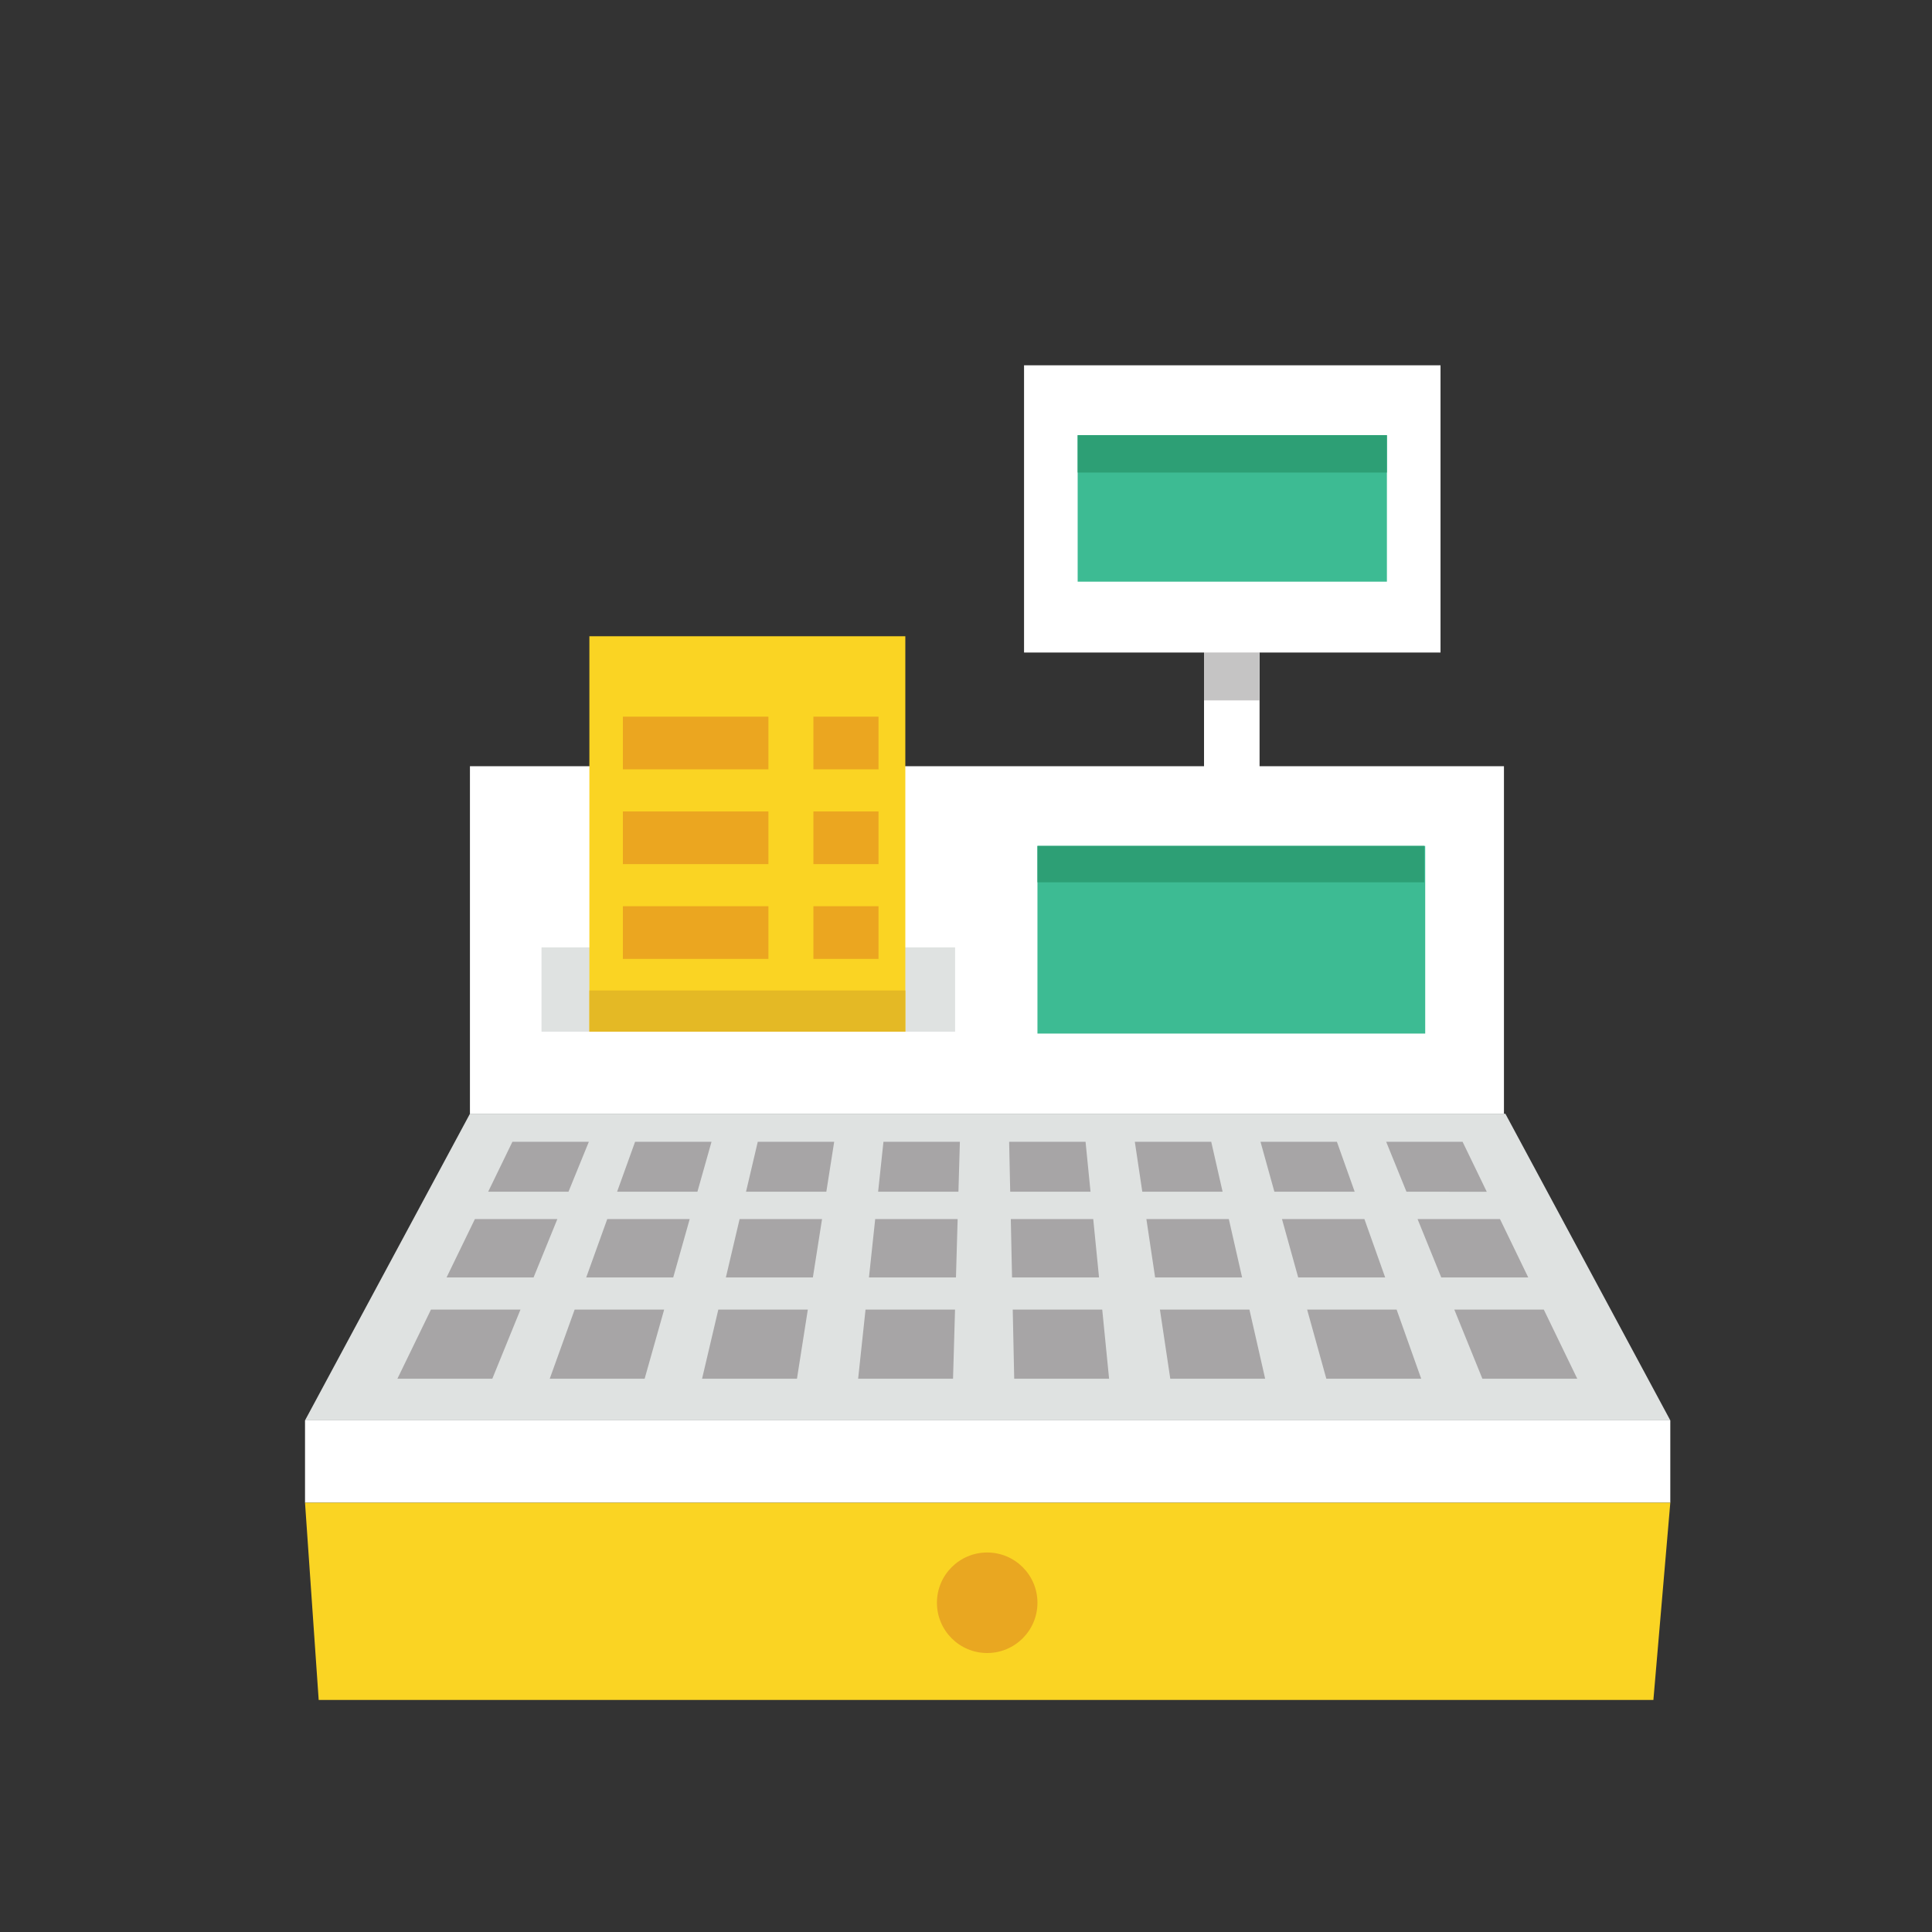 <?xml version="1.0" encoding="utf-8"?>
<!-- Generator: Adobe Illustrator 16.0.0, SVG Export Plug-In . SVG Version: 6.00 Build 0)  -->
<!DOCTYPE svg PUBLIC "-//W3C//DTD SVG 1.1//EN" "http://www.w3.org/Graphics/SVG/1.1/DTD/svg11.dtd">
<svg version="1.1" id="Layer_1" xmlns:x="http://ns.adobe.com/Extensibility/1.0/" xmlns:i="http://ns.adobe.com/AdobeIllustrator/10.0/" xmlns:graph="http://ns.adobe.com/Graphs/1.0/"
	 xmlns="http://www.w3.org/2000/svg" xmlns:xlink="http://www.w3.org/1999/xlink" x="0px" y="0px" width="512px" height="512px"
	 viewBox="0 0 512 512" enable-background="new 0 0 512 512" xml:space="preserve">
<rect x="0" y="0" width="512" height="512" fill="#333333" stroke="none"/>
<rect x="80.834" y="376.413" fill="#FFFFFF" width="361.812" height="21.82"/>
<polygon fill="#FAD423" points="438.167,450.5 84.455,450.5 80.834,398.233 442.647,398.233 "/>
<rect x="124.539" y="203.055" fill="#FFFFFF" width="274.023" height="92.167"/>
<rect x="143.505" y="251.073" fill="#DFE2E1" width="109.609" height="22.328"/>
<linearGradient id="SVGID_1_" gradientUnits="userSpaceOnUse" x1="261.74" y1="376.413" x2="261.74" y2="295.158">
	<stop  offset="0" style="stop-color:#DFE2E1"/>
	<stop  offset="1" style="stop-color:#DFE2E1"/>
</linearGradient>
<polygon fill="url(#SVGID_1_)" points="442.647,376.413 80.834,376.413 124.539,295.158 398.943,295.158 "/>
<rect x="156.191" y="168.612" fill="#FAD423" width="83.729" height="104.789"/>
<rect x="156.191" y="262.49" fill="#E4B925" width="83.729" height="10.91"/>
<rect x="319.082" y="172.926" fill="#FFFFFF" width="14.717" height="30.954"/>
<rect x="319.082" y="172.926" fill="#C5C4C4" width="14.717" height="12.686"/>
<rect x="271.383" y="96.807" fill="#FFFFFF" width="110.369" height="76.119"/>
<rect x="285.591" y="115.329" fill="#3DBB93" width="81.953" height="38.82"/>
<circle fill="#E9A721" cx="261.615" cy="424.747" r="13.32"/>
<rect x="285.591" y="115.329" fill="#2D9F75" width="81.953" height="9.895"/>
<g>
	<polygon fill="#A7A5A6" points="105.318,365.373 130.469,365.373 137.93,347.057 114.208,347.059 	"/>
	<polygon fill="#A7A5A6" points="145.688,365.373 170.836,365.373 176.007,347.059 152.285,347.059 	"/>
	<polygon fill="#A7A5A6" points="186.056,365.373 211.205,365.373 214.082,347.059 190.361,347.059 	"/>
	<polygon fill="#A7A5A6" points="227.417,365.373 252.565,365.373 253.094,347.059 229.374,347.059 	"/>
	<polygon fill="#A7A5A6" points="268.777,365.373 293.921,365.373 292.103,347.059 268.385,347.059 	"/>
	<polygon fill="#A7A5A6" points="310.136,365.373 335.279,365.373 331.111,347.061 307.394,347.061 	"/>
	<polygon fill="#A7A5A6" points="351.491,365.373 376.634,365.373 370.118,347.061 346.404,347.061 	"/>
	<polygon fill="#A7A5A6" points="392.846,365.373 417.989,365.373 409.126,347.061 385.41,347.061 	"/>
	<polygon fill="#A7A5A6" points="118.346,338.533 141.403,338.533 147.704,323.067 125.853,323.065 	"/>
	<polygon fill="#A7A5A6" points="155.356,338.533 178.412,338.533 182.778,323.067 160.927,323.067 	"/>
	<polygon fill="#A7A5A6" points="192.365,338.533 215.421,338.535 217.851,323.068 196.001,323.067 	"/>
	<polygon fill="#A7A5A6" points="230.285,338.533 253.341,338.535 253.786,323.068 231.937,323.068 	"/>
	<polygon fill="#A7A5A6" points="268.202,338.535 291.255,338.535 289.719,323.068 267.872,323.068 	"/>
	<polygon fill="#A7A5A6" points="306.118,338.535 329.172,338.535 325.652,323.07 303.804,323.07 	"/>
	<polygon fill="#A7A5A6" points="344.035,338.535 367.085,338.535 361.584,323.071 339.739,323.07 	"/>
	<polygon fill="#A7A5A6" points="381.95,338.537 404.999,338.535 397.514,323.071 375.67,323.07 	"/>
	<polygon fill="#A7A5A6" points="129.372,315.815 150.658,315.815 156.049,302.585 135.794,302.583 	"/>
	<polygon fill="#A7A5A6" points="163.539,315.816 184.824,315.816 188.559,302.585 168.305,302.583 	"/>
	<polygon fill="#A7A5A6" points="197.705,315.816 218.989,315.816 221.068,302.585 200.815,302.585 	"/>
	<polygon fill="#A7A5A6" points="232.712,315.817 253.996,315.817 254.378,302.586 234.125,302.586 	"/>
	<polygon fill="#A7A5A6" points="267.717,315.819 288.998,315.819 287.684,302.59 267.432,302.588 	"/>
	<polygon fill="#A7A5A6" points="302.72,315.817 324.002,315.819 320.99,302.59 300.74,302.588 	"/>
	<polygon fill="#A7A5A6" points="337.724,315.819 359.006,315.819 354.296,302.592 334.049,302.59 	"/>
	<polygon fill="#A7A5A6" points="367.354,302.59 372.727,315.821 394.006,315.823 387.603,302.592 	"/>
</g>
<g>
	<rect x="165.072" y="189.925" fill="#EBA620" width="38.566" height="13.955"/>
	<rect x="215.563" y="189.925" fill="#EBA620" width="17.253" height="13.955"/>
	<rect x="165.072" y="215.043" fill="#EBA620" width="38.566" height="13.955"/>
	<rect x="215.563" y="215.043" fill="#EBA620" width="17.253" height="13.955"/>
	<rect x="165.072" y="240.162" fill="#EBA620" width="38.566" height="13.956"/>
	<rect x="215.563" y="240.162" fill="#EBA620" width="17.253" height="13.956"/>
</g>
<rect x="274.935" y="224.178" fill="#3DBB93" width="102.759" height="49.73"/>
<rect x="274.935" y="224.178" fill="#2D9F75" width="102.504" height="9.642"/>
</svg>
